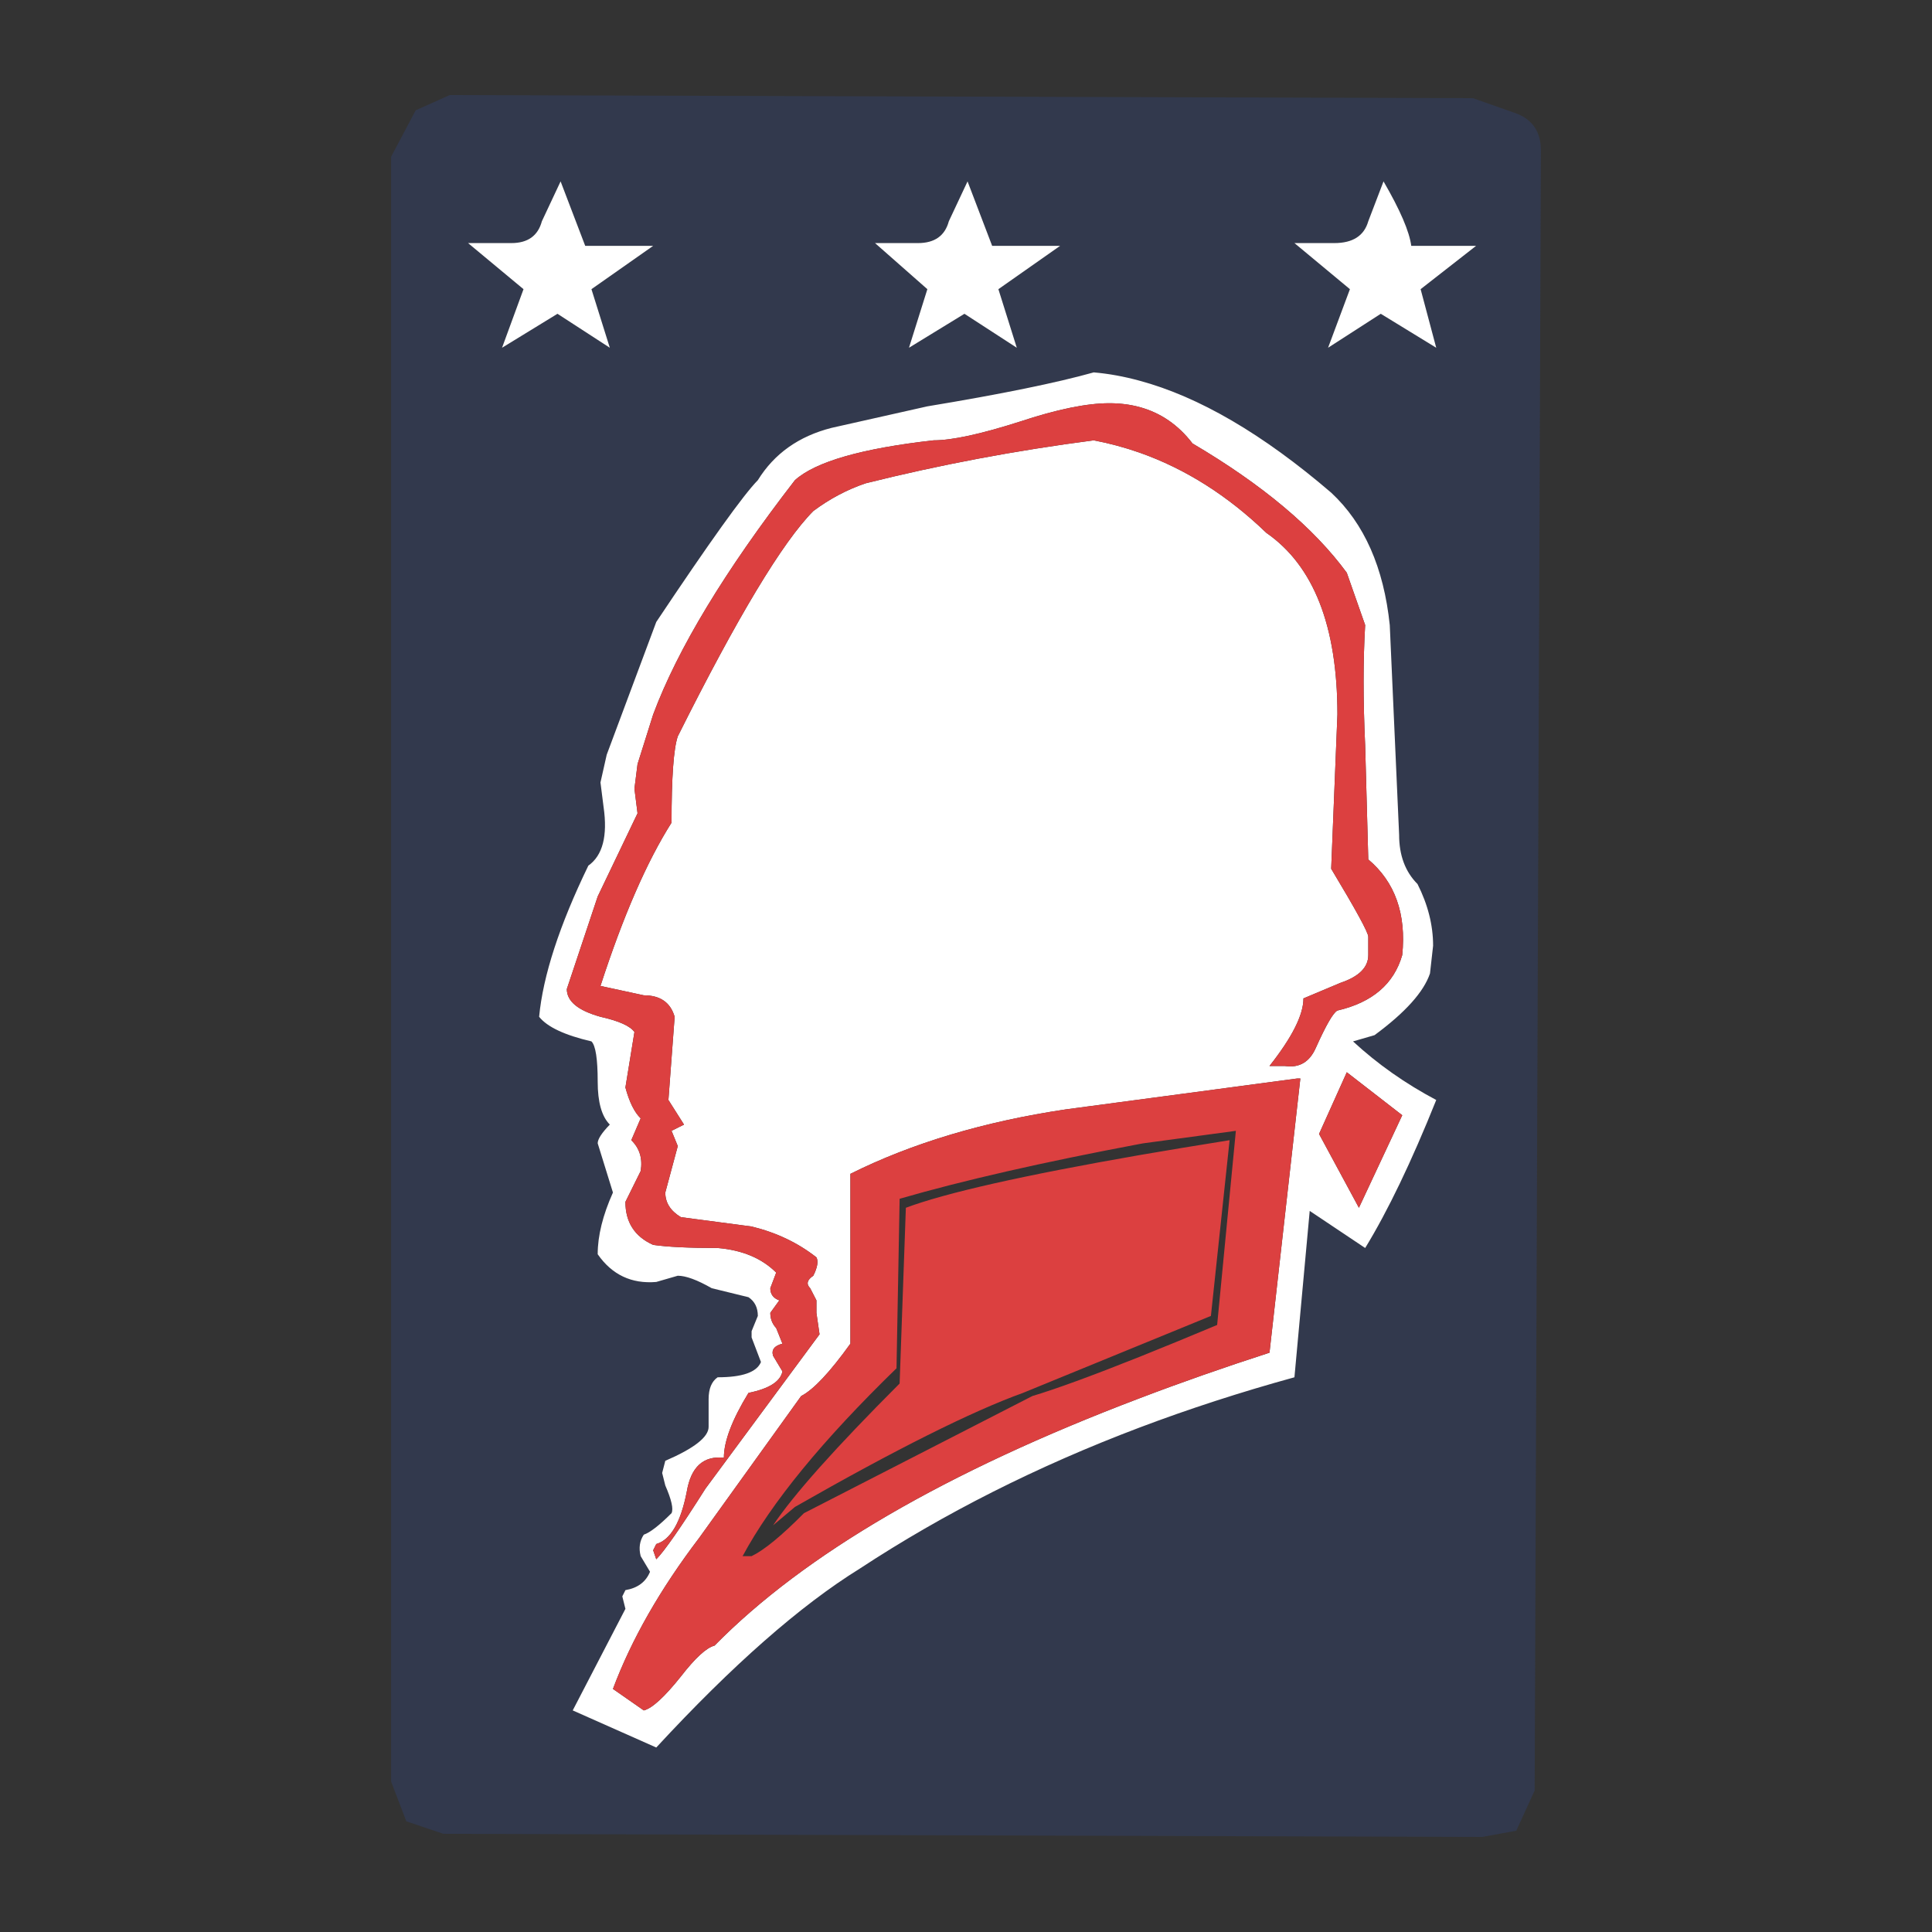 <?xml version="1.0" encoding="utf-8"?>
<!-- Generator: Adobe Illustrator 16.0.0, SVG Export Plug-In . SVG Version: 6.00 Build 0)  -->
<!DOCTYPE svg PUBLIC "-//W3C//DTD SVG 1.1//EN" "http://www.w3.org/Graphics/SVG/1.1/DTD/svg11.dtd">
<svg version="1.1" id="Layer_1" xmlns="http://www.w3.org/2000/svg" xmlns:xlink="http://www.w3.org/1999/xlink" x="0px" y="0px"
	 width="300px" height="300px" viewBox="0 0 300 300" enable-background="new 0 0 300 300" xml:space="preserve">
<rect x="0" y="0" width="300" height="300" fill="#333333" stroke="none"/>
<g>
	<path fill-rule="evenodd" clip-rule="evenodd" fill="#32394D" d="M235.449,17.614c2.547,0.969,3.822,2.889,3.822,5.76
		l-0.969,254.653l-2.854,6.243l-5.273,0.969l-161.318-0.484l-5.761-1.938l-2.368-6.189V24.343l3.821-7.213l5.277-2.368
		l158.896,0.483L235.449,17.614z M229.207,38.176h-10.066c-0.287-2.226-1.723-5.562-4.307-10.012l-2.367,6.19
		c-0.646,2.261-2.406,3.391-5.275,3.391H201l8.613,7.159L206.221,54l8.184-5.275L223.018,54l-2.424-9.096L229.207,38.176z
		 M176.941,59.114c-2.416-0.66-4.785-1.09-7.107-1.291c-5.74,1.615-14.354,3.374-25.835,5.274l-14.856,3.338
		c-5.096,1.291-8.917,4.001-11.466,8.127c-2.225,2.261-7.48,9.6-15.771,22.015l-7.696,20.616L93.24,121.5l0.484,3.82
		c0.646,4.487-0.144,7.518-2.368,9.097c-4.486,9.259-7.035,17.081-7.642,23.469c1.255,1.579,3.964,2.854,8.126,3.822
		c0.647,0.646,0.969,2.727,0.969,6.243c0,3.193,0.628,5.419,1.884,6.675c-1.256,1.291-1.884,2.261-1.884,2.906l2.368,7.645
		c-1.578,3.516-2.368,6.711-2.368,9.58c2.225,3.193,5.258,4.628,9.096,4.306l3.339-0.967c1.256,0,3.015,0.645,5.274,1.938
		l5.707,1.397c0.967,0.646,1.451,1.615,1.451,2.906l-0.969,2.37v0.969l1.455,3.821c-0.646,1.58-2.89,2.368-6.729,2.368
		c-0.934,0.646-1.399,1.777-1.399,3.391v4.308c0,1.578-2.243,3.335-6.728,5.272l-0.486,1.886l0.486,1.939
		c0.969,2.225,1.291,3.659,0.969,4.304c-1.904,1.904-3.339,3.015-4.308,3.339c-0.645,0.969-0.807,2.081-0.482,3.335l1.451,2.424
		c-0.645,1.578-1.919,2.53-3.821,2.853l-0.484,0.969l0.484,1.938l-8.183,15.771l12.973,5.761
		c11.807-12.775,22.339-22.035,31.597-27.775c13.095-8.603,27.576-15.906,43.439-21.906c7.693-2.906,15.715-5.51,24.059-7.807
		l2.369-25.836l8.613,5.759c3.516-5.742,7.193-13.401,11.035-22.984c-4.809-2.547-9.117-5.58-12.92-9.096l3.338-0.969
		c4.773-3.518,7.643-6.711,8.611-9.582l0.484-4.306c0-3.193-0.807-6.388-2.422-9.581c-1.9-1.902-2.854-4.45-2.854-7.644
		l-1.453-32.565c-0.934-8.935-3.965-15.789-9.096-20.561C196.096,67.399,186.176,61.604,176.941,59.114z M135.872,37.745
		l8.126,7.159L141.145,54l8.613-5.275L157.887,54l-2.855-9.096l9.582-6.728h-10.551l-3.821-10.012l-2.906,6.19
		c-0.609,2.261-2.208,3.391-4.79,3.391H135.872z M87.049,28.164l-2.906,6.19c-0.609,2.261-2.187,3.391-4.736,3.391h-6.728
		l8.611,7.159L77.956,54l8.611-5.275L94.693,54l-2.853-9.096l9.583-6.728H90.872L87.049,28.164z"/>
	<path fill-rule="evenodd" clip-rule="evenodd" fill="#FFFFFF" d="M176.941,59.114c9.234,2.49,19.154,8.285,29.766,17.387
		c5.131,4.772,8.162,11.626,9.096,20.561l1.453,32.565c0,3.193,0.953,5.741,2.854,7.644c1.615,3.193,2.422,6.388,2.422,9.581
		l-0.484,4.306c-0.969,2.871-3.838,6.064-8.611,9.582l-3.338,0.969c3.803,3.516,8.111,6.549,12.92,9.096
		c-3.842,9.583-7.52,17.242-11.035,22.984l-8.613-5.759L201,213.865c-8.344,2.297-16.365,4.9-24.059,7.807
		c-15.863,6-30.344,13.304-43.439,21.906c-9.258,5.74-19.79,15-31.597,27.775l-12.973-5.761l8.183-15.771l-0.484-1.938l0.484-0.969
		c1.902-0.322,3.177-1.274,3.821-2.853l-1.451-2.424c-0.324-1.254-0.162-2.366,0.482-3.335c0.969-0.324,2.403-1.435,4.308-3.339
		c0.322-0.645,0-2.079-0.969-4.304l-0.486-1.939l0.486-1.886c4.484-1.938,6.728-3.694,6.728-5.272v-4.308
		c0-1.613,0.466-2.744,1.399-3.391c3.84,0,6.083-0.788,6.729-2.368l-1.455-3.821v-0.969l0.969-2.37c0-1.291-0.484-2.26-1.451-2.906
		l-5.707-1.397c-2.26-1.293-4.019-1.938-5.274-1.938l-3.339,0.967c-3.838,0.322-6.871-1.112-9.096-4.306
		c0-2.869,0.79-6.064,2.368-9.58l-2.368-7.645c0-0.646,0.628-1.615,1.884-2.906c-1.256-1.256-1.884-3.481-1.884-6.675
		c0-3.517-0.322-5.598-0.969-6.243c-4.162-0.969-6.871-2.243-8.126-3.822c0.607-6.388,3.156-14.21,7.642-23.469
		c2.225-1.579,3.015-4.609,2.368-9.097l-0.484-3.82l0.969-4.307l7.696-20.616c8.291-12.416,13.547-19.754,15.771-22.015
		c2.549-4.126,6.37-6.836,11.466-8.127l14.856-3.338c11.482-1.901,20.095-3.66,25.835-5.274
		C172.156,58.023,174.525,58.454,176.941,59.114z M229.207,38.176l-8.613,6.728L223.018,54l-8.613-5.275L206.221,54l3.393-9.096
		L201,37.745h6.191c2.869,0,4.629-1.13,5.275-3.391l2.367-6.19c2.584,4.45,4.02,7.787,4.307,10.012H229.207z M176.941,70.283
		c7.117,2.51,13.686,6.664,19.699,12.46c7.355,5.096,11.035,14.499,11.035,28.206l-0.969,23.953c3.838,6.387,5.76,9.903,5.76,10.549
		v2.854c0,1.901-1.438,3.337-4.309,4.306l-5.758,2.422c0,2.548-1.76,6.047-5.275,10.497h2.422c2.225,0.323,3.822-0.628,4.791-2.854
		c1.58-3.516,2.691-5.436,3.338-5.759c5.418-1.256,8.773-4.127,10.064-8.612c0.646-6.388-1.111-11.34-5.273-14.856l-0.484-17.709
		c-0.324-6.996-0.324-13.223,0-18.678l-2.854-8.127c-5.133-6.997-13.115-13.69-23.953-20.077c-2.213-2.883-4.957-4.768-8.234-5.652
		c-1.457-0.395-3.018-0.593-4.684-0.593c-3.518,0-8.145,0.951-13.887,2.854c-6.064,1.938-10.533,2.907-13.404,2.907
		c-11.16,1.255-18.338,3.319-21.53,6.189c-10.875,14.067-18.212,26.197-22.014,36.387l-2.424,7.698l-0.482,3.821l0.482,3.822
		l-6.189,12.917l-4.792,14.371c0,1.902,1.742,3.338,5.223,4.307c2.871,0.646,4.63,1.436,5.276,2.368l-1.401,8.612
		c0.611,2.261,1.401,3.857,2.37,4.791l-1.455,3.391c1.293,1.256,1.777,2.853,1.455,4.79l-2.37,4.79c0,3.16,1.435,5.385,4.308,6.676
		c2.224,0.322,5.559,0.484,10.01,0.484c3.84,0.324,6.871,1.597,9.096,3.821l-0.915,2.424c0,0.932,0.468,1.56,1.401,1.884
		l-1.401,1.938c0,0.932,0.308,1.722,0.915,2.368l0.969,2.422c-1.256,0.322-1.738,0.95-1.451,1.884l1.451,2.422
		c-0.322,1.578-2.079,2.692-5.272,3.337c-2.549,4.162-3.821,7.518-3.821,10.066c-3.195-0.324-5.114,1.435-5.763,5.274
		c-0.932,4.773-2.512,7.482-4.736,8.127l-0.482,0.969l0.482,1.401c1.256-1.256,3.805-4.917,7.645-10.981l17.709-23.954l-0.484-3.335
		v-1.938l-0.969-1.884c-0.646-0.648-0.484-1.293,0.484-1.938c0.646-1.293,0.807-2.245,0.484-2.854
		c-2.871-2.26-6.225-3.856-10.066-4.792l-10.979-1.451c-1.615-0.969-2.422-2.243-2.422-3.821l1.938-7.213l-0.969-2.369l1.938-0.969
		l-2.422-3.822l0.967-12.918c-0.645-2.225-2.241-3.336-4.79-3.336l-6.728-1.454c3.518-10.838,7.193-19.288,11.035-25.353
		c0-7.033,0.322-11.5,0.969-13.402c9.256-18.517,16.272-30.179,21.046-34.988c2.547-1.901,5.258-3.337,8.127-4.306
		c11.484-2.871,23.288-5.096,35.417-6.674C172.264,68.838,174.631,69.476,176.941,70.283z M87.049,28.164l3.823,10.012h10.551
		l-9.583,6.728L94.693,54l-8.127-5.275L77.956,54l3.334-9.096l-8.611-7.159h6.728c2.549,0,4.126-1.13,4.736-3.391L87.049,28.164z
		 M135.872,37.745h6.673c2.582,0,4.181-1.13,4.79-3.391l2.906-6.19l3.821,10.012h10.551l-9.582,6.728L157.887,54l-8.129-5.275
		L141.145,54l2.854-9.096L135.872,37.745z M204.822,176.079l6.191,11.464l6.727-14.37l-8.611-6.675L204.822,176.079z
		 M132.051,182.271v26.374c-3.195,4.449-5.742,7.158-7.646,8.129l-15.825,22.013c-6.063,7.967-10.53,15.79-13.401,23.47l4.79,3.337
		c1.293-0.322,3.212-2.081,5.761-5.274c2.225-2.871,3.965-4.468,5.221-4.79c13.975-14.21,35.97-27.013,65.992-38.405
		c6.367-2.429,13.096-4.786,20.184-7.079l4.791-42.577h-0.484l-35.902,4.791C152.791,174.16,141.631,177.497,132.051,182.271z"/>
	<path fill-rule="evenodd" clip-rule="evenodd" fill="#DC4040" d="M176.941,70.283c-2.311-0.808-4.678-1.445-7.107-1.91
		c-12.129,1.579-23.933,3.803-35.417,6.674c-2.869,0.969-5.58,2.404-8.127,4.306c-4.773,4.809-11.79,16.471-21.046,34.988
		c-0.646,1.902-0.969,6.369-0.969,13.402c-3.842,6.064-7.518,14.515-11.035,25.353l6.728,1.454c2.549,0,4.146,1.111,4.79,3.336
		l-0.967,12.918l2.422,3.822l-1.938,0.969l0.969,2.369l-1.938,7.213c0,1.578,0.807,2.853,2.422,3.821l10.979,1.451
		c3.842,0.936,7.195,2.532,10.066,4.792c0.322,0.609,0.162,1.562-0.484,2.854c-0.969,0.645-1.131,1.289-0.484,1.938l0.969,1.884
		v1.938l0.484,3.335l-17.709,23.954c-3.84,6.064-6.389,9.726-7.645,10.981l-0.482-1.401l0.482-0.969
		c2.225-0.645,3.805-3.354,4.736-8.127c0.648-3.84,2.567-5.599,5.763-5.274c0-2.549,1.272-5.904,3.821-10.066
		c3.193-0.645,4.95-1.759,5.272-3.337l-1.451-2.422c-0.287-0.934,0.195-1.562,1.451-1.884l-0.969-2.422
		c-0.607-0.646-0.915-1.437-0.915-2.368l1.401-1.938c-0.934-0.324-1.401-0.952-1.401-1.884l0.915-2.424
		c-2.225-2.225-5.256-3.497-9.096-3.821c-4.451,0-7.786-0.162-10.01-0.484c-2.874-1.291-4.308-3.516-4.308-6.676l2.37-4.79
		c0.322-1.938-0.162-3.534-1.455-4.79l1.455-3.391c-0.969-0.934-1.759-2.53-2.37-4.791l1.401-8.612
		c-0.646-0.933-2.405-1.723-5.276-2.368c-3.48-0.969-5.223-2.404-5.223-4.307l4.792-14.371l6.189-12.917l-0.482-3.822l0.482-3.821
		l2.424-7.698c3.802-10.19,11.139-22.32,22.014-36.387c3.191-2.87,10.37-4.934,21.53-6.189c2.871,0,7.339-0.969,13.404-2.907
		c5.742-1.902,10.369-2.854,13.887-2.854c1.666,0,3.227,0.198,4.684,0.593c3.277,0.884,6.021,2.769,8.234,5.652
		c10.838,6.387,18.82,13.08,23.953,20.077l2.854,8.127c-0.324,5.455-0.324,11.682,0,18.678l0.484,17.709
		c4.162,3.517,5.92,8.469,5.273,14.856c-1.291,4.485-4.646,7.356-10.064,8.612c-0.646,0.323-1.758,2.243-3.338,5.759
		c-0.969,2.226-2.566,3.177-4.791,2.854h-2.422c3.516-4.45,5.275-7.949,5.275-10.497l5.758-2.422
		c2.871-0.969,4.309-2.404,4.309-4.306v-2.854c0-0.646-1.922-4.162-5.76-10.549l0.969-23.953c0-13.707-3.68-23.11-11.035-28.206
		C190.627,76.947,184.059,72.793,176.941,70.283z M140.662,187.543c6.165-2.313,18.256-5.039,36.279-8.18
		c4.324-0.744,8.986-1.517,13.992-2.315l-2.904,27.289l-29.174,11.95c-7.966,2.871-19.773,8.773-35.418,17.709l-3.391,2.853
		c3.193-4.771,9.742-12.108,19.646-22.013L140.662,187.543z M139.209,212.466c-11.482,11.16-19.449,20.886-23.9,29.173h1.399
		c1.938-0.932,4.648-3.156,8.129-6.674l35.472-18.191c3.656-1.091,9.199-3.118,16.633-6.083c3.58-1.435,7.598-3.085,12.055-4.952
		l2.908-30.144l-14.371,1.938c-0.199,0.037-0.395,0.074-0.592,0.108c-15.057,2.836-27.473,5.67-37.248,8.505L139.209,212.466z
		 M132.051,182.271c9.58-4.773,20.74-8.11,33.479-10.013l35.902-4.791h0.484l-4.791,42.577c-7.088,2.293-13.816,4.65-20.184,7.079
		c-30.022,11.393-52.017,24.195-65.992,38.405c-1.256,0.322-2.996,1.919-5.221,4.79c-2.549,3.193-4.468,4.952-5.761,5.274
		l-4.79-3.337c2.871-7.68,7.339-15.503,13.401-23.47l15.825-22.013c1.904-0.971,4.451-3.68,7.646-8.129V182.271z M204.822,176.079
		l4.307-9.581l8.611,6.675l-6.727,14.37L204.822,176.079z"/>
</g>
</svg>
